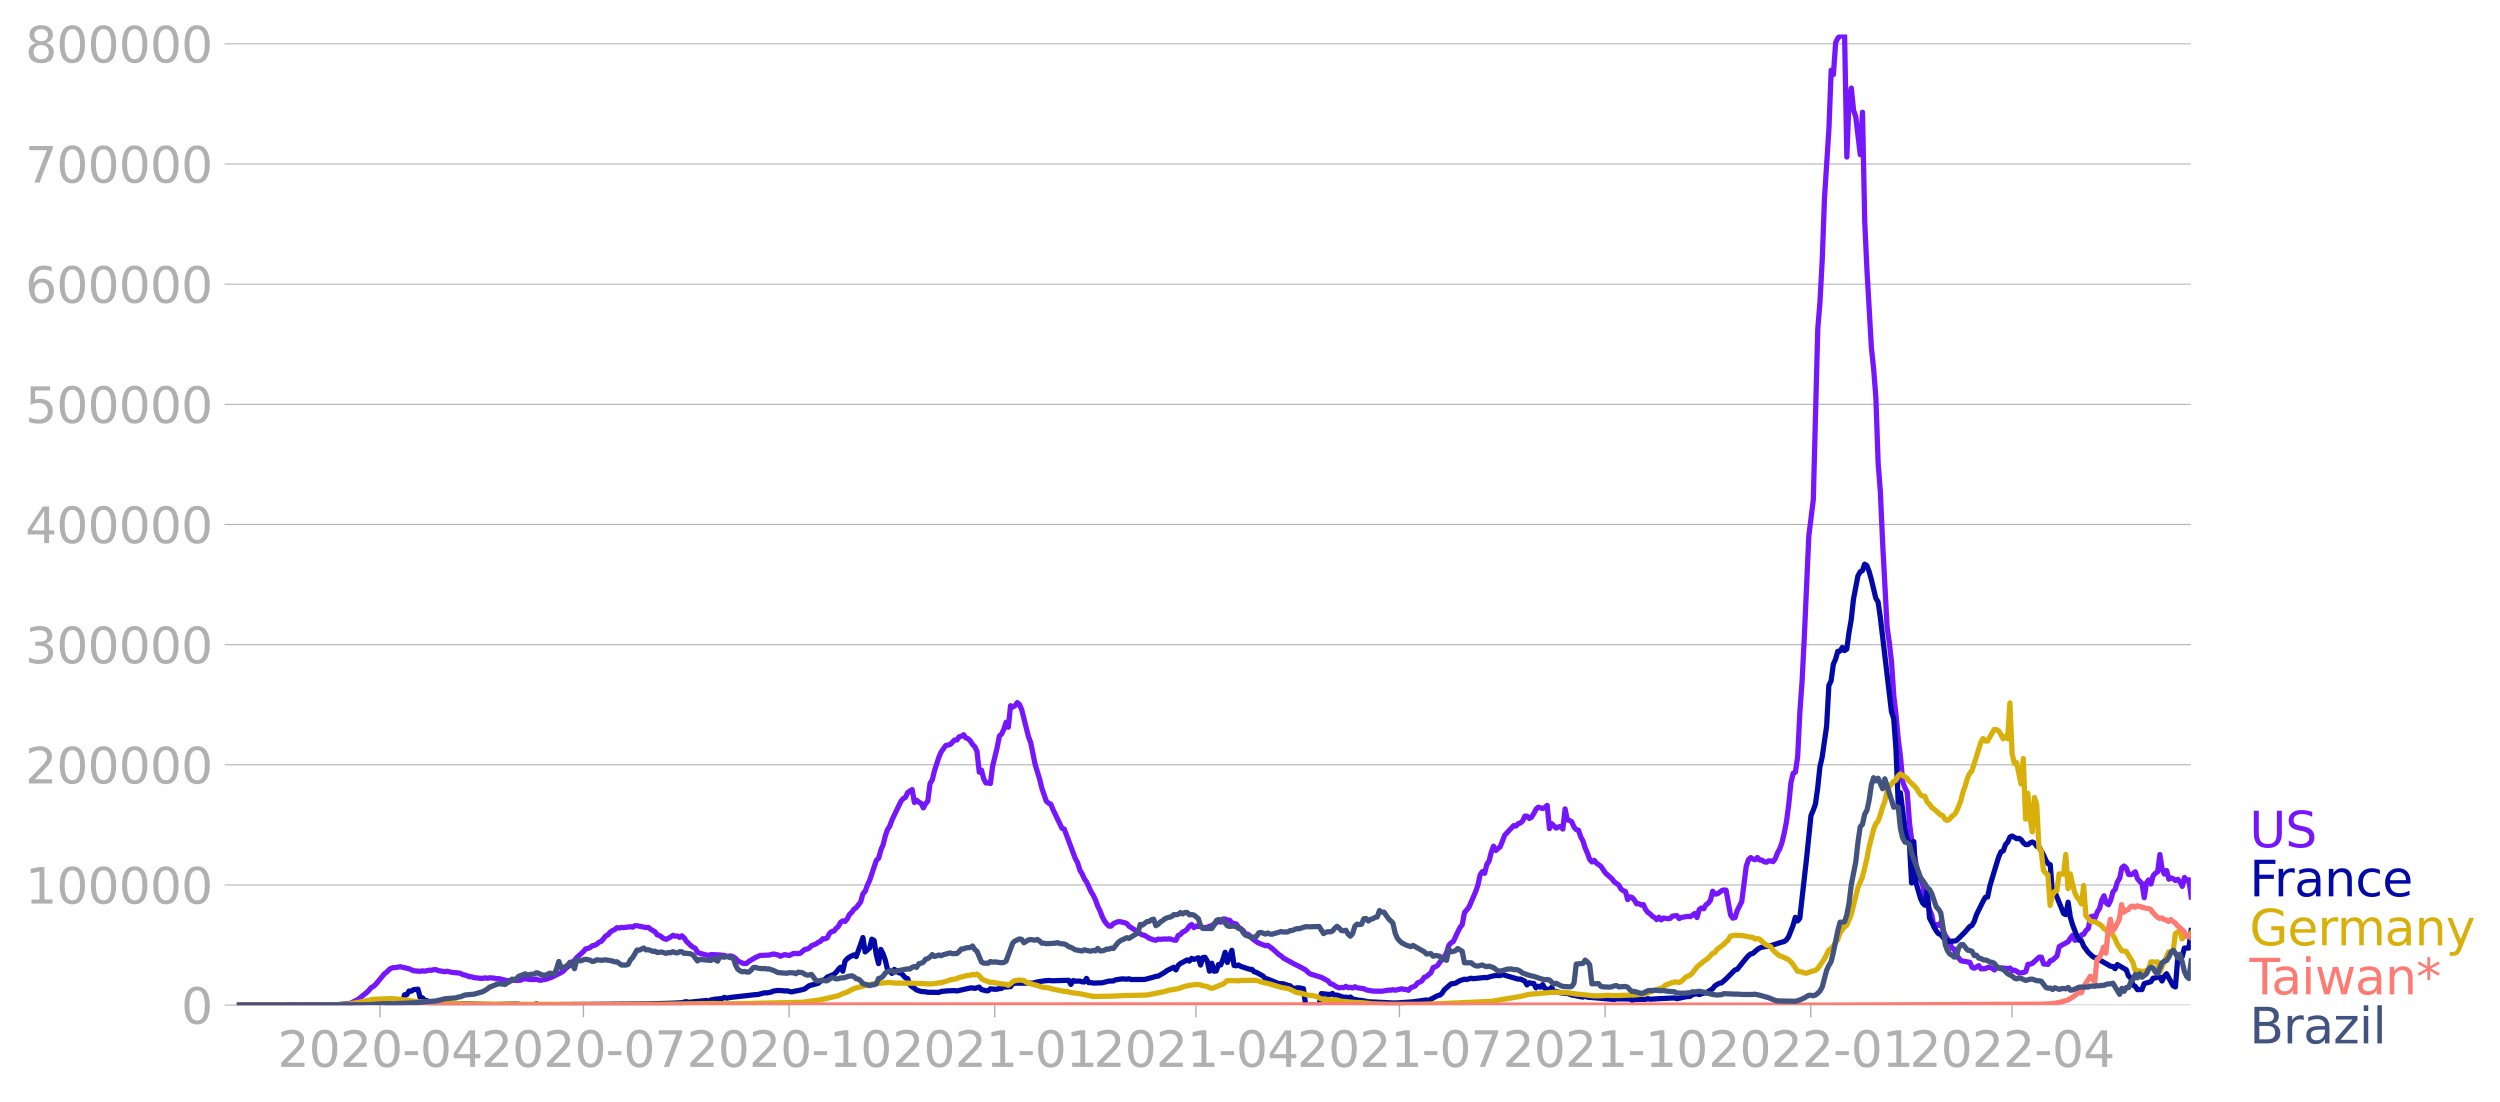 <svg xmlns:xlink="http://www.w3.org/1999/xlink" width="951.91" height="419.718" viewBox="0 0 713.933 314.788" xmlns="http://www.w3.org/2000/svg"><defs><style>*{stroke-linejoin:round;stroke-linecap:butt}</style></defs><g id="figure_1"><path d="M0 314.788h713.933V0H0v314.788z" style="fill:none" id="patch_1"/><g id="axes_1"><path d="M67.645 287.04h558V9.84h-558v277.2z" style="fill:none" id="patch_2"/><g id="matplotlib.axis_1"><g id="xtick_1"><g id="line2d_1"><defs><path id="m034dd6a1ce" d="M0 0v3.5" style="stroke:#b0b0b0;stroke-width:.4"/></defs><use xlink:href="#m034dd6a1ce" x="108.505" y="287.039" style="fill:#b0b0b0;stroke:#b0b0b0;stroke-width:.4"/></g><g style="fill:#b0b0b0" transform="matrix(.14 0 0 -.14 79.257 304.677)" id="text_1"><defs><path id="DejaVuSans-32" d="M1228 531h2203V0H469v531q359 372 979 998 621 627 780 809 303 340 423 576 121 236 121 464 0 372-261 606-261 235-680 235-297 0-627-103-329-103-704-313v638q381 153 712 231 332 78 607 78 725 0 1156-363 431-362 431-968 0-288-108-546-107-257-392-607-78-91-497-524-418-433-1181-1211z" transform="scale(.016)"/><path id="DejaVuSans-30" d="M2034 4250q-487 0-733-480-245-479-245-1442 0-959 245-1439 246-480 733-480 491 0 736 480 246 480 246 1439 0 963-246 1442-245 480-736 480zm0 500q785 0 1199-621 414-620 414-1801 0-1178-414-1799Q2819-91 2034-91q-784 0-1198 620-414 621-414 1799 0 1181 414 1801 414 621 1198 621z" transform="scale(.016)"/><path id="DejaVuSans-2d" d="M313 2009h1684v-512H313v512z" transform="scale(.016)"/><path id="DejaVuSans-34" d="M2419 4116 825 1625h1594v2491zm-166 550h794V1625h666v-525h-666V0h-628v1100H313v609l1940 2957z" transform="scale(.016)"/></defs><use xlink:href="#DejaVuSans-32"/><use xlink:href="#DejaVuSans-30" x="63.623"/><use xlink:href="#DejaVuSans-32" x="127.246"/><use xlink:href="#DejaVuSans-30" x="190.869"/><use xlink:href="#DejaVuSans-2d" x="254.492"/><use xlink:href="#DejaVuSans-30" x="290.576"/><use xlink:href="#DejaVuSans-34" x="354.199"/></g></g><g id="xtick_2"><use xlink:href="#m034dd6a1ce" x="166.604" y="287.039" style="fill:#b0b0b0;stroke:#b0b0b0;stroke-width:.4" id="line2d_2"/><g style="fill:#b0b0b0" transform="matrix(.14 0 0 -.14 137.356 304.677)" id="text_2"><defs><path id="DejaVuSans-37" d="M525 4666h3000v-269L1831 0h-659l1594 4134H525v532z" transform="scale(.016)"/></defs><use xlink:href="#DejaVuSans-32"/><use xlink:href="#DejaVuSans-30" x="63.623"/><use xlink:href="#DejaVuSans-32" x="127.246"/><use xlink:href="#DejaVuSans-30" x="190.869"/><use xlink:href="#DejaVuSans-2d" x="254.492"/><use xlink:href="#DejaVuSans-30" x="290.576"/><use xlink:href="#DejaVuSans-37" x="354.199"/></g></g><g id="xtick_3"><use xlink:href="#m034dd6a1ce" x="225.341" y="287.039" style="fill:#b0b0b0;stroke:#b0b0b0;stroke-width:.4" id="line2d_3"/><g style="fill:#b0b0b0" transform="matrix(.14 0 0 -.14 196.093 304.677)" id="text_3"><defs><path id="DejaVuSans-31" d="M794 531h1031v3560L703 3866v575l1116 225h631V531h1031V0H794v531z" transform="scale(.016)"/></defs><use xlink:href="#DejaVuSans-32"/><use xlink:href="#DejaVuSans-30" x="63.623"/><use xlink:href="#DejaVuSans-32" x="127.246"/><use xlink:href="#DejaVuSans-30" x="190.869"/><use xlink:href="#DejaVuSans-2d" x="254.492"/><use xlink:href="#DejaVuSans-31" x="290.576"/><use xlink:href="#DejaVuSans-30" x="354.199"/></g></g><g id="xtick_4"><use xlink:href="#m034dd6a1ce" x="284.077" y="287.039" style="fill:#b0b0b0;stroke:#b0b0b0;stroke-width:.4" id="line2d_4"/><g style="fill:#b0b0b0" transform="matrix(.14 0 0 -.14 254.83 304.677)" id="text_4"><use xlink:href="#DejaVuSans-32"/><use xlink:href="#DejaVuSans-30" x="63.623"/><use xlink:href="#DejaVuSans-32" x="127.246"/><use xlink:href="#DejaVuSans-31" x="190.869"/><use xlink:href="#DejaVuSans-2d" x="254.492"/><use xlink:href="#DejaVuSans-30" x="290.576"/><use xlink:href="#DejaVuSans-31" x="354.199"/></g></g><g id="xtick_5"><use xlink:href="#m034dd6a1ce" x="341.537" y="287.039" style="fill:#b0b0b0;stroke:#b0b0b0;stroke-width:.4" id="line2d_5"/><g style="fill:#b0b0b0" transform="matrix(.14 0 0 -.14 312.29 304.677)" id="text_5"><use xlink:href="#DejaVuSans-32"/><use xlink:href="#DejaVuSans-30" x="63.623"/><use xlink:href="#DejaVuSans-32" x="127.246"/><use xlink:href="#DejaVuSans-31" x="190.869"/><use xlink:href="#DejaVuSans-2d" x="254.492"/><use xlink:href="#DejaVuSans-30" x="290.576"/><use xlink:href="#DejaVuSans-34" x="354.199"/></g></g><g id="xtick_6"><use xlink:href="#m034dd6a1ce" x="399.636" y="287.039" style="fill:#b0b0b0;stroke:#b0b0b0;stroke-width:.4" id="line2d_6"/><g style="fill:#b0b0b0" transform="matrix(.14 0 0 -.14 370.388 304.677)" id="text_6"><use xlink:href="#DejaVuSans-32"/><use xlink:href="#DejaVuSans-30" x="63.623"/><use xlink:href="#DejaVuSans-32" x="127.246"/><use xlink:href="#DejaVuSans-31" x="190.869"/><use xlink:href="#DejaVuSans-2d" x="254.492"/><use xlink:href="#DejaVuSans-30" x="290.576"/><use xlink:href="#DejaVuSans-37" x="354.199"/></g></g><g id="xtick_7"><use xlink:href="#m034dd6a1ce" x="458.373" y="287.039" style="fill:#b0b0b0;stroke:#b0b0b0;stroke-width:.4" id="line2d_7"/><g style="fill:#b0b0b0" transform="matrix(.14 0 0 -.14 429.125 304.677)" id="text_7"><use xlink:href="#DejaVuSans-32"/><use xlink:href="#DejaVuSans-30" x="63.623"/><use xlink:href="#DejaVuSans-32" x="127.246"/><use xlink:href="#DejaVuSans-31" x="190.869"/><use xlink:href="#DejaVuSans-2d" x="254.492"/><use xlink:href="#DejaVuSans-31" x="290.576"/><use xlink:href="#DejaVuSans-30" x="354.199"/></g></g><g id="xtick_8"><use xlink:href="#m034dd6a1ce" x="517.11" y="287.039" style="fill:#b0b0b0;stroke:#b0b0b0;stroke-width:.4" id="line2d_8"/><g style="fill:#b0b0b0" transform="matrix(.14 0 0 -.14 487.862 304.677)" id="text_8"><use xlink:href="#DejaVuSans-32"/><use xlink:href="#DejaVuSans-30" x="63.623"/><use xlink:href="#DejaVuSans-32" x="127.246"/><use xlink:href="#DejaVuSans-32" x="190.869"/><use xlink:href="#DejaVuSans-2d" x="254.492"/><use xlink:href="#DejaVuSans-30" x="290.576"/><use xlink:href="#DejaVuSans-31" x="354.199"/></g></g><g id="xtick_9"><use xlink:href="#m034dd6a1ce" x="574.569" y="287.039" style="fill:#b0b0b0;stroke:#b0b0b0;stroke-width:.4" id="line2d_9"/><g style="fill:#b0b0b0" transform="matrix(.14 0 0 -.14 545.322 304.677)" id="text_9"><use xlink:href="#DejaVuSans-32"/><use xlink:href="#DejaVuSans-30" x="63.623"/><use xlink:href="#DejaVuSans-32" x="127.246"/><use xlink:href="#DejaVuSans-32" x="190.869"/><use xlink:href="#DejaVuSans-2d" x="254.492"/><use xlink:href="#DejaVuSans-30" x="290.576"/><use xlink:href="#DejaVuSans-34" x="354.199"/></g></g></g><g id="matplotlib.axis_2"><g id="ytick_1"><path d="M67.645 287.04h558" clip-path="url(#pb07c1b6599)" style="fill:none;stroke:#b0b0b0;stroke-width:.3;stroke-linecap:square" id="line2d_10"/><g id="line2d_11"><defs><path id="m2ae4979db4" d="M0 0h-3.5" style="stroke:#b0b0b0;stroke-width:.3"/></defs><use xlink:href="#m2ae4979db4" x="67.645" y="287.039" style="fill:#b0b0b0;stroke:#b0b0b0;stroke-width:.3"/></g><use xlink:href="#DejaVuSans-30" style="fill:#b0b0b0" transform="matrix(.14 0 0 -.14 51.737 292.358)" id="text_10"/></g><g id="ytick_2"><path d="M67.645 252.724h558" clip-path="url(#pb07c1b6599)" style="fill:none;stroke:#b0b0b0;stroke-width:.3;stroke-linecap:square" id="line2d_12"/><use xlink:href="#m2ae4979db4" x="67.645" y="252.724" style="fill:#b0b0b0;stroke:#b0b0b0;stroke-width:.3" id="line2d_13"/><g style="fill:#b0b0b0" transform="matrix(.14 0 0 -.14 7.2 258.043)" id="text_11"><use xlink:href="#DejaVuSans-31"/><use xlink:href="#DejaVuSans-30" x="63.623"/><use xlink:href="#DejaVuSans-30" x="127.246"/><use xlink:href="#DejaVuSans-30" x="190.869"/><use xlink:href="#DejaVuSans-30" x="254.492"/><use xlink:href="#DejaVuSans-30" x="318.115"/></g></g><g id="ytick_3"><path d="M67.645 218.41h558" clip-path="url(#pb07c1b6599)" style="fill:none;stroke:#b0b0b0;stroke-width:.3;stroke-linecap:square" id="line2d_14"/><use xlink:href="#m2ae4979db4" x="67.645" y="218.409" style="fill:#b0b0b0;stroke:#b0b0b0;stroke-width:.3" id="line2d_15"/><g style="fill:#b0b0b0" transform="matrix(.14 0 0 -.14 7.2 223.728)" id="text_12"><use xlink:href="#DejaVuSans-32"/><use xlink:href="#DejaVuSans-30" x="63.623"/><use xlink:href="#DejaVuSans-30" x="127.246"/><use xlink:href="#DejaVuSans-30" x="190.869"/><use xlink:href="#DejaVuSans-30" x="254.492"/><use xlink:href="#DejaVuSans-30" x="318.115"/></g></g><g id="ytick_4"><path d="M67.645 184.094h558" clip-path="url(#pb07c1b6599)" style="fill:none;stroke:#b0b0b0;stroke-width:.3;stroke-linecap:square" id="line2d_16"/><use xlink:href="#m2ae4979db4" x="67.645" y="184.094" style="fill:#b0b0b0;stroke:#b0b0b0;stroke-width:.3" id="line2d_17"/><g style="fill:#b0b0b0" transform="matrix(.14 0 0 -.14 7.2 189.413)" id="text_13"><defs><path id="DejaVuSans-33" d="M2597 2516q453-97 707-404 255-306 255-756 0-690-475-1069Q2609-91 1734-91q-293 0-604 58T488 141v609q262-153 574-231 313-78 654-78 593 0 904 234t311 681q0 413-289 645-289 233-804 233h-544v519h569q465 0 712 186t247 536q0 359-255 551-254 193-729 193-260 0-557-57-297-56-653-174v562q360 100 674 150t592 50q719 0 1137-327 419-326 419-882 0-388-222-655t-631-370z" transform="scale(.016)"/></defs><use xlink:href="#DejaVuSans-33"/><use xlink:href="#DejaVuSans-30" x="63.623"/><use xlink:href="#DejaVuSans-30" x="127.246"/><use xlink:href="#DejaVuSans-30" x="190.869"/><use xlink:href="#DejaVuSans-30" x="254.492"/><use xlink:href="#DejaVuSans-30" x="318.115"/></g></g><g id="ytick_5"><path d="M67.645 149.779h558" clip-path="url(#pb07c1b6599)" style="fill:none;stroke:#b0b0b0;stroke-width:.3;stroke-linecap:square" id="line2d_18"/><use xlink:href="#m2ae4979db4" x="67.645" y="149.779" style="fill:#b0b0b0;stroke:#b0b0b0;stroke-width:.3" id="line2d_19"/><g style="fill:#b0b0b0" transform="matrix(.14 0 0 -.14 7.2 155.098)" id="text_14"><use xlink:href="#DejaVuSans-34"/><use xlink:href="#DejaVuSans-30" x="63.623"/><use xlink:href="#DejaVuSans-30" x="127.246"/><use xlink:href="#DejaVuSans-30" x="190.869"/><use xlink:href="#DejaVuSans-30" x="254.492"/><use xlink:href="#DejaVuSans-30" x="318.115"/></g></g><g id="ytick_6"><path d="M67.645 115.464h558" clip-path="url(#pb07c1b6599)" style="fill:none;stroke:#b0b0b0;stroke-width:.3;stroke-linecap:square" id="line2d_20"/><use xlink:href="#m2ae4979db4" x="67.645" y="115.464" style="fill:#b0b0b0;stroke:#b0b0b0;stroke-width:.3" id="line2d_21"/><g style="fill:#b0b0b0" transform="matrix(.14 0 0 -.14 7.2 120.783)" id="text_15"><defs><path id="DejaVuSans-35" d="M691 4666h2478v-532H1269V2991q137 47 274 70 138 23 276 23 781 0 1237-428 457-428 457-1159 0-753-469-1171Q2575-91 1722-91q-294 0-599 50Q819 9 494 109v635q281-153 581-228t634-75q541 0 856 284 316 284 316 772 0 487-316 771-315 285-856 285-253 0-505-56-251-56-513-175v2344z" transform="scale(.016)"/></defs><use xlink:href="#DejaVuSans-35"/><use xlink:href="#DejaVuSans-30" x="63.623"/><use xlink:href="#DejaVuSans-30" x="127.246"/><use xlink:href="#DejaVuSans-30" x="190.869"/><use xlink:href="#DejaVuSans-30" x="254.492"/><use xlink:href="#DejaVuSans-30" x="318.115"/></g></g><g id="ytick_7"><path d="M67.645 81.149h558" clip-path="url(#pb07c1b6599)" style="fill:none;stroke:#b0b0b0;stroke-width:.3;stroke-linecap:square" id="line2d_22"/><use xlink:href="#m2ae4979db4" x="67.645" y="81.149" style="fill:#b0b0b0;stroke:#b0b0b0;stroke-width:.3" id="line2d_23"/><g style="fill:#b0b0b0" transform="matrix(.14 0 0 -.14 7.2 86.468)" id="text_16"><defs><path id="DejaVuSans-36" d="M2113 2584q-425 0-674-291-248-290-248-796 0-503 248-796 249-292 674-292t673 292q248 293 248 796 0 506-248 796-248 291-673 291zm1253 1979v-575q-238 112-480 171-242 60-480 60-625 0-955-422-329-422-376-1275 184 272 462 417 279 145 613 145 703 0 1111-427 408-426 408-1160 0-719-425-1154Q2819-91 2113-91q-810 0-1238 620-428 621-428 1799 0 1106 525 1764t1409 658q238 0 480-47t505-140z" transform="scale(.016)"/></defs><use xlink:href="#DejaVuSans-36"/><use xlink:href="#DejaVuSans-30" x="63.623"/><use xlink:href="#DejaVuSans-30" x="127.246"/><use xlink:href="#DejaVuSans-30" x="190.869"/><use xlink:href="#DejaVuSans-30" x="254.492"/><use xlink:href="#DejaVuSans-30" x="318.115"/></g></g><g id="ytick_8"><path d="M67.645 46.834h558" clip-path="url(#pb07c1b6599)" style="fill:none;stroke:#b0b0b0;stroke-width:.3;stroke-linecap:square" id="line2d_24"/><use xlink:href="#m2ae4979db4" x="67.645" y="46.834" style="fill:#b0b0b0;stroke:#b0b0b0;stroke-width:.3" id="line2d_25"/><g style="fill:#b0b0b0" transform="matrix(.14 0 0 -.14 7.2 52.153)" id="text_17"><use xlink:href="#DejaVuSans-37"/><use xlink:href="#DejaVuSans-30" x="63.623"/><use xlink:href="#DejaVuSans-30" x="127.246"/><use xlink:href="#DejaVuSans-30" x="190.869"/><use xlink:href="#DejaVuSans-30" x="254.492"/><use xlink:href="#DejaVuSans-30" x="318.115"/></g></g><g id="ytick_9"><path d="M67.645 12.519h558" clip-path="url(#pb07c1b6599)" style="fill:none;stroke:#b0b0b0;stroke-width:.3;stroke-linecap:square" id="line2d_26"/><use xlink:href="#m2ae4979db4" x="67.645" y="12.519" style="fill:#b0b0b0;stroke:#b0b0b0;stroke-width:.3" id="line2d_27"/><g style="fill:#b0b0b0" transform="matrix(.14 0 0 -.14 7.2 17.838)" id="text_18"><defs><path id="DejaVuSans-38" d="M2034 2216q-450 0-708-241-257-241-257-662 0-422 257-663 258-241 708-241t709 242q260 243 260 662 0 421-258 662-257 241-711 241zm-631 268q-406 100-633 378-226 279-226 679 0 559 398 884 399 325 1092 325 697 0 1094-325t397-884q0-400-227-679-226-278-629-378 456-106 710-416 255-309 255-755 0-679-414-1042Q2806-91 2034-91q-771 0-1186 362-414 363-414 1042 0 446 256 755 257 310 713 416zm-231 997q0-362 226-565 227-203 636-203 407 0 636 203 230 203 230 565 0 363-230 566-229 203-636 203-409 0-636-203-226-203-226-566z" transform="scale(.016)"/></defs><use xlink:href="#DejaVuSans-38"/><use xlink:href="#DejaVuSans-30" x="63.623"/><use xlink:href="#DejaVuSans-30" x="127.246"/><use xlink:href="#DejaVuSans-30" x="190.869"/><use xlink:href="#DejaVuSans-30" x="254.492"/><use xlink:href="#DejaVuSans-30" x="318.115"/></g></g></g><path d="m67.645 287.039 28.73-.097 2.554-.184 1.277-.31 1.915-.964 2.554-2.023.638-.6.639-.792.638-.354.639-.539 2.553-3.092.639-.475.638-.642.639-.472.638-.18.639.006 1.276-.256 2.554.598 1.277.546 1.915.18.639-.145.638.11 1.277-.309.639.056.638-.175.639-.027.638.266 1.277.222.638.111.639-.143 1.277.313 1.915.185.638.096.639.378.638.113 1.277.476.639.031.638.22 1.915.224.639.001.638-.158.639.14.638-.137 1.277.086.638.19.639-.071 2.554.634 1.915-.142.638.062 1.277-.086.639-.327.638-.067 1.277.192 1.277.034.638-.125.639.277.638.043.639-.19.638-.053 1.916-.67 2.553-1.276.639-.432.638-.695 1.277-.994.639-.882.638-.438.638-.837 1.916-1.739.638-.767.639-.12.638-.255.639-.53.638-.09.638-.364.639-.548.638-.231 1.277-1.561.639-.314.638-.794.639-.414.638-.28.638-.547.639.117.638-.19.639.058 1.915-.262.639.144.638-.426.638.006 2.554.53.639-.066.638.518 1.277.753.638.884.639.156 1.277.923.638.196 1.277-.663.639-.486.638.23.638-.044.639.418.638-.468.639.566.638.961 1.277 1.266.639.459.638.32.638 1.104.639.33 2.554.623.638-.264 1.915.072 1.916.165.638.264 1.277-.117.639.246.638.431.638.747 1.277.589.639.182.638-.096.639-.548 1.915-1.132 1.277-.56 2.554-.103 1.277-.313 1.276.259.639.384 1.277-.464 1.277.252 1.277-.59 1.276.05.639-.123 1.277-1.086.638-.08.639-.299.638-.675 1.277-.505.638-.456.639-.277.638-.74.639.026.638-.258.639-1.265.638-.569.639-.111.638-.789.638-.563.639-1.154.638-.431.639.162.638-.759.639-1.263.638-.572.639-.892.638-.44 1.277-1.671.638-2.33.639-.676.638-1.804.639-1.334 1.915-5.721.638-.578.639-2.324.638-1.506.639-2.572.638-1.813.639-.982.638-1.772 2.554-5.296.638-.773.639-.337.638-1.393 1.277-.841.639 3.679.638-.636.638.569.639.305.638 1.304.639-1.154.638-.782.639-5.048.638-1.017.639-2.636 1.276-3.899.639-1.467 1.277-1.793 1.277-.297 1.277-1.306.638.037.638-.922.639-.162.638-.443.639.916.638.216.639.636.638.999.638.655.639 1.338.638 5.92.639-.568.638 2.512.639 1.155.638-.003.639.155.638-5.007 1.277-5.224.638-3.306.639-.598.638-1.319.639-2.032.638 1.414.639-6.136.638.37.638-.365.639-.905.638.541.639 1.492 1.915 7.686.639 1.68 1.276 6.278 1.277 4.166.639 2.609 1.277 3.722.638.55.639.289.638 1.565 1.915 3.974.639 1.337.638.21 3.192 8.506.639 1.148.638 2.084.639 1.062.638 1.426.639.895 1.277 2.776.638 1.035.638 1.341.639 1.773.638 1.296.639 1.676.638 1.246.639.832.638.64.639-.002.638-.718 1.277-.533.638-.013 1.277.294.639.247.638.757 2.554 1.672.638.498.639.311.638.143 1.277.806 1.277.465.638.114.639-.34.638.07 1.277-.103.639.048.638-.1 1.277.367.638.06.639-1.397.638-.256.639-.723.638-.254.639-.536.638-.905.639-.433.638.894.638-.453.639.115.638-.04.639.411 1.277-.115.638-.306.639-.157.638-.526.638-.278.639-.467.638.24.639-.883.638.009.639.298.638.063.639.738 1.276.356.639.902.638.552.639.356.638 1.008.639.026.638.444.639.797 1.276.947.639.387 1.915.745.639-.115 1.277.909 1.915 1.738.638.377.639.6 3.192 1.757 1.277.604 1.915 1.06.639.657.638.467 3.192.98 1.916 1.026.638.764.639.183 1.276.8.639.215.638-.112.639.066.638-.383.639.383.638-.09.639.177.638-.357.638.316 1.277.148.639.113.638.327 1.916.348 2.553.035 1.916-.316.638.016.639-.148.638.162 1.915-.416.639.194.638.017.639.23.638-.727 1.277-.518.638-.874.639-.23.638-.366.639-1.006.638-.209 1.277-1.08.639-1.496.638-.196.638-.42.639-.952.638-.647.639-.814.638-1.205.639-2.093.638-.717.639-.375 1.276-2.736.639-1.266.638-.786.639-3.463 1.277-1.556 1.915-4.442.638-1.82.639-2.964.638-.937.639.475.638-2.52.639-.983.638-2.55.638-1.686.639 1.23 1.277-1.077 1.277-3.302 2.553-2.73.639.127.638-.68.639-.19.638-.558.639-1.4.638.02.639.653.638-.383.638-1.029.639-1.25.638-.565 1.277.385.639-.344.638-.563.639 6.64.638-1.431 1.277 1.29.638-.322.639-.158.638.743.639-5.738.638 3.126.639.18.638.375.638 1.527.639.694.638.17.639 1.911.638 1.16.639 2.054.638 1.452.639 1.77.638.709.638-.463.639.777 1.277.929 1.277 1.898 1.915 1.709.638.859 1.277.886.639 1.148.638.46.639.25.638 2.296.639-.753.638.182.638.714.639 1.076.638-.047.639.393.638-.142.639 1.406.638.826.639.435.638.663.638.36.639.613.638-.668.639.748.638-.536 1.277.188.639-.092.638-.645 1.277-.136.638.832.639-.311 1.915-.334.639.122 1.276-.935.639 1.166.638-2.287.639-.446.638.241.639-1.141.638-.437.639-.871.638-2.559.638.816.639-.07.638-.387.639-.519.638-.2.639.062 1.277 7.058.638.922.638-.162.639-2.043 1.277-2.515 1.277-10.036.638-1.95.639-.59.638.421.638.189.639-.628.638.702.639.02.638.478.639.14.638-.381.639.021.638.2.638-.844.639-1.688.638-1.136.639-1.809.638-2.674.639-3.264.638-4.8.639-6.276.638-2.738.638-.338.639-4.372.638-12.772.639-8.952.638-12.665 1.277-28.729 1.277-10.279 1.277-48.755.638-7.868.639-11.977.638-17.458 1.277-20.001.639-16.616.638 1.217.638-9.12.639-1.29 1.277-1.025.638.256.639 34.745.638-16.771.639-2.916.638 6.311.638 1.91 1.277 10.794.639-12.11.638 31.2.639 13.924 1.277 22.224.638 6.073.638 8.21.639 18.624.638 8.22.639 14.438 1.277 24.047.638 4.52.639 5.612.638 9.599.638 5.443.639 6.918.638 5.069.639 7.14.638 1.694.639 1.234.638 8.64.639 5.059 1.276 7.025.639 3.145.638 1.002.639 1.732.638 4.279.639 1.07 1.277 3.153.638 3.47.638-.784.639.234.638-.785.639 2.09.638 1.555.639.905.638 1.133.638 1.593.639.285.638 1.708 1.277 1.6 2.554.472.638 1.407.639.264 1.277-.737.638.9 1.277-.052.639-.338.638-.01.638.252.639.499.638-.74 3.193.325.638-.13.638.698.639-.116.638.344.639.494 1.277-.156.638-.246.639-2.098.638-.044.638-.234 1.916-1.766h.638l.639 1.94 1.277.117.638-1.031.638-.173 1.277-1.205.639-2.678 2.554-1.386.638-1.033.638-.768.639 1.415 1.277-.366.638-1.2.639-.209.638-1.079.639-.549.638-3.312.638-.188.639.536.638-1.73.639-1.013.638-2.361.639-1.247.638 2.029.639.528.638-1.292.638-2.387.639-.703.638-2.136.639-1.038.638-3.023.639-.484.638.614.639 1.777.638.078.638-.309.639-.504.638 2.013 1.277 1.376.639 3.997.638-4.254.639-.834.638 1.18.638-2.408.639-.66.638-.426.639-4.913.638 4.136.639 1.425.638-1.006.639 2.475.638-.355.638.247.639.49.638-.337.639.736.638 1.27.639-2.53.638.923.639-.279.638 4.91h0" clip-path="url(#pb07c1b6599)" style="fill:none;stroke:#7516fd;stroke-width:1.5;stroke-linecap:square" id="line2d_28"/><path d="m67.645 287.039 28.092-.091 4.469-.334 1.277-.063 1.915-.23 1.915-.276.639-.145 1.277-.063.638-.264.638-.092.639.089.638-.07.639 1.064 1.277.17.638.305h1.915l.639-.523.638-2.446.639-.024.638-1.026.639.032.638-.431 1.277-.132.638 2.434.639.034.638.725.639.069.638.7.639-.045 1.277.127 1.276-.084.639.16.638-.144 1.277.156.639.013 1.277.252.638-.274 10.215.28 5.108-.15 1.915.008.638.167 1.277-.05 1.277.055 1.277-.052.638-.19.639.197 7.023-.016 24.26-.17 7.024-.216 2.553-.143 1.277-.302.639.202 1.915-.197 1.915-.197 1.277-.138.639.171.638-.315 1.277-.228 1.915-.161.639-.334.638.201 1.277-.214 7.023-.79.638-.024 1.916-.496.638.039 1.277-.256.639-.278 1.276-.173 1.277.056.639.102.638-.056 1.277.321 3.192-.657.639-.214 1.277-.92 2.553-.656.639-.606 1.277-.493.638-.679 1.916-.797.638-.542.638-.844.639-.644.638 1.139.639-2.879.638-.69.639-.497 1.277-.61.638.498 1.277-3.561.638-1.87.639 4.101 1.277-1.11.638-2.528.639.374.638 4.15.638 2.45.639-4.045.638 1.238.639 1.805.638 2.682 1.277 1.114.639-1.127.638.371.638.577.639.043 1.277 1.39.638.244.639 1.75.638.592.639.382.638.514 1.277.42 1.277.109.638.124 3.192.038.639-.274 1.915-.172 1.916-.07.638.113 3.83-.86.64-.006.637.134 1.277-.378.639.703 1.277.336.638.018.639-.566 1.276.129.639-.018.638-.178.639-.048.638-.458.639.065 1.277-.11.638-.82.638-.17 4.47-.017.638.001 1.277-.348 1.915-.297 1.277-.113 1.277.083 1.277-.05 1.915-.045 1.277-.032.639 1.166.638-1.097.638.17 1.277-.017.639.212.638.049.639-1.032.638 1.22.639-.031.638.149 2.554-.084 1.915-.487 1.277-.041.638-.318 1.277-.196.639-.085 1.277.099.638-.131.639.23 3.83-.022 2.554-.666.638-.226.639-.046 1.915-1.112.639-.492 1.915-.938.638.752.639-1.318.638-.519 1.916-1.005.638.329.639-.786.638.31 1.277-.48.638 2.081.639-2.133.638-.082.639 1.11.638 2.85.639-2.273.638 2.28.638-.06.639-1.827.638.11.639-1.523.638-2.087.639 2.891 1.277-3.468.638 4.34.638.09.639-.243.638.421 2.554.826.639.037.638.674.638.166 1.916 1.072.638.715.639.107 2.553 1.053.639.24 1.277.062 1.277.446.638.11.639.593.638.25.638-.24.639-.003 1.277.246.638 4.698h3.83l.64-3.292 2.553.273.639-.328.638.554.638-.08 1.916.622.638-.04.639.188.638-.207.639.543 1.915.391.638.023 1.916.379 7.023.346 1.276-.012 4.47-.313 3.83-.534.639.129 2.553-1.348.639-.144.638-.552.639-.986 1.915-1.679 1.277-.193 1.277-.748 1.277-.403.638.092 1.277-.375.638.139 3.193-.344.638.068 1.277-.4 1.277-.232 1.277.03.638-.302 4.47 1.313.638-.04 1.277.59.638 1.103.639-.633.638.18.638.01.639 1.27.638-.462.639.27.638-.723.639 1.093 1.277.385.638-.711.638 1.333.639-.195 1.277.431 1.277.156.638.004 1.277.455 3.192.614.639-.33.638.346 7.661.653.639-.171 3.83.036.639.398.638-.218 1.277-.076 1.916.015.638-.22.639.166 2.553-.15 4.47-.22.638.229 2.554-.558 1.277-.125.638-.513 1.277-.24.638.255 1.277-.44.639-.051 1.915-1.152.638-.852 1.277-.749.639-.1 1.277-1.122 2.553-2.575.639-.157 2.554-3.181.638-.705.639-.518.638-.151 1.277-1.114.638-.414.639-.26 1.277-.203.638-.022 3.83-1.224.64-.149.638-.464.638-.912 1.277-3.27.638-2.258.639 1.018.638-.752 1.277-11.316.639-5.633 1.277-12.382.638-1.507.638-1.814.639-4.518.638-6.083.639-2.763 1.277-8.853.638-11.65.639-1.297.638-4.747.638-1.45.639-2.23.638-.073.639-1.026.638.88.639-.427.638-4.728.639-3.661.638-5.83 1.277-6.688.638-1.153.639-.334.638-1.867.639.434.638 1.652.639 2.312 1.276 5.348.639 1.031.638 4.344 3.193 27.043.638 1.941.638 8.63.639 15.393.638-2.84 1.277 9.987.639 3.376.638.796.639 11.605.638-11.808.638 11.8 1.277 4.437.639 1.35.638.595.639-4.684.638 8.303 1.915 3.671.639.805.638.232 1.277 1.583.639.353 1.276.016 1.277-.161 2.554-2.552 1.277-1.498.638-.309.639-1.161.638-1.894 1.916-3.903.638-1.09.639-.094.638-3.127 1.915-6.337.639-2.03.638-1.416.639-.259.638-1.788.639-.734.638-1.43.638-.266 1.277.75.639-.113.638.388.639.888.638.523.639.002.638-.474.638-.264.639.323.638.93.639.22 1.277 2.21.638 1.48.639 1.03.638.28.638 8.102.639-.455 2.554 6.331.638.282.639-3.53.638 4.313.638 2.156 1.277 3.267.639 1.09.638.259.639 1.49 1.277 1.734 1.276 1.19.639.363.638.068.639.522 3.192 1.819.638.069.639.624.638-1.171 2.554 1.5.639 1.744.638.561.638 2.076.639.324.638.958 1.277-.027.639-1.683 1.915-.557.638-.995.639-.078.638-.201.639-.077.638 1.153.639-1.357.638-.725 1.915 3.473.639.304.638-8.086.639.092.638-.634.639-2.477 1.277-.004.638-4.997h0" clip-path="url(#pb07c1b6599)" style="fill:none;stroke:#0309a6;stroke-width:1.5;stroke-linecap:square" id="line2d_29"/><path d="m67.645 287.039 28.092-.099 3.83-.226 3.83-.67 3.193-.669 5.108-.203 2.553.209 5.108.688 4.47.235 8.937.4 27.453.16 3.831-.026 5.108.062 14.684-.052 19.792-.273 3.83.06 5.108-.048 16.6-.375 5.107-.696 5.107-1.16 1.277-.611 1.277-.437 1.916-.995 1.915-.527 1.277-.304 2.554-.599 3.83-.269.639-.046 1.277.17 1.276.009 4.47.033 4.469.22 1.277-.111 1.276-.212.639-.022 1.915-.57.639-.25 1.915-.335.638-.34 2.554-.616.639-.014.638-.25.638.147.639-.259.638.405.639.825.638.442 1.916.715.638-.017 2.554.438 1.277.109.638.302.639-.438.638-.588.638-.325 1.277-.174 1.277.14.639.465.638.295 2.554.66 1.277.455 1.277.19.638.02 1.277.38 3.192.635.639.015 1.277.335 2.553.324 3.831.785 5.108-.068 1.915-.105 2.554-.101 5.746-.119 5.107-1.017 1.277-.393 1.277-.198 1.277-.215 1.915-.67 1.277-.276 1.915-.242.639-.016.638.115.639.244 1.277.198.638.362.639.19.638-.175 1.915-.802.639-.193 1.277-1.03 2.553.019.639.059.638-.157 4.47-.008 1.915.61 1.915.426 3.192.966 1.916.332.638.222 1.915.936 1.277.168 1.916.567 1.277.127 1.276.247 1.277.706 3.193.33.638-.112.638.082 1.277.36 3.831.328 2.554.12 2.554.286 5.107.143 8.3-.016 5.746-.18 14.684-.65 8.3-1.4 2.554-.61 5.746-.504 1.915-.134 2.554.16 1.277.073 1.915.332 1.277.087 3.83.414 1.916-.006 1.915-.154 1.277.075 1.915.006 5.108-.22 1.915-.2.639-.09 3.83-1.402.639-.182.638-.304.639-.586 1.915-.718.638-.151.639-.017.638.138.639-.29 1.277-1.22 1.277-.614.638-.54 1.277-1.742 1.915-1.596 1.277-.897 1.277-1.389.638-.212.639-.924 1.915-1.448.639-.69.638-.518.639-1.15 1.276-.239 1.277.042.639-.015 2.554.48.638.074.638.476.639-.119.638.128 1.277 1.17.639.461 1.277.556.638.897.638.683 1.277 1.04.639.161 1.915.916.639.576.638.762 1.277 1.953 1.277.222.638.276.639.105 1.277-.49 1.276-.344.639-.464 1.915-2.723 1.277-2.624.639-.33.638-.742.638-1.055.639-.837.638-1.76.639-1.084.638-.782.639-.436 1.277-2.971 1.915-7.72 1.277-3.05 1.277-5.108.638-3.412 1.277-5.084.638-1.643.639-.732.638-1.748.639-2.181.638-1.617.639-2.877.638-1.405 1.277-1.527.638-.34.639-1.263.638-.576 1.916 1.211.638.922.639.508 1.276 1.3 1.277 2 .639.35.638.127.639 1.633.638.535.639.946.638.456 1.277 1.147.638.565.639.186.638 1.11.639.277.638-.336.638-.803.639-.44.638-.788 1.277-3.144.639-2.553.638-1.728.639-2.2.638-1.457.638-.683 2.554-8.139.639-1.135.638.726.639.004 1.915-3.323.638.066.639.402.638 1.008.639 1.217.638-.749.639.748.638-10.25.638 14.537.639 2.724.638-.194 1.277 6.101.639-7.267.638 17.267.639-7.39.638 6.912.638 4.137.639-9.826.638 2.047.639 12.321.638.902.639 5.545.638.769.639.505.638 8.724.638-2.938.639-1.027.638-.238.639-4.78 1.277.049.638-5.604.639 9.735.638-4.189.638 2.947.639 2.342.638 1.346.639.787.638 1.141.639-5.227.638 8.608 1.277 1.548.638.159.639.033.638.292 1.277.825.639.788.638.51 1.277.165 1.277 2.268.638 1.483 1.277 1.94 1.277.166 1.915 3.125.639 2.306 1.277.172 1.277.15.638-.286.639-.431.638-2.002.638-.055.639.133.638-.128.639 2.948 2.554-5.798 1.276-.098.639-5.102.638-.377.639-.564.638 2.439.639-.732 1.277-.076.638-.846h0" clip-path="url(#pb07c1b6599)" style="fill:none;stroke:#d8b009;stroke-width:1.5;stroke-linecap:square" id="line2d_30"/><path d="m67.645 287.039 305.176-.077 8.3-.085 40.86.156 100.875-.009 60.652-.26 3.192-.244 1.915-.368 1.916-.599 1.276-.73 1.277-.95.639-.583.638.255.639-1.698 1.915-3.034 1.277 1.578.638-6.32.639-.482.638-1.405.639-1.737.638 1.773.639-6.322.638-3.368.638 3.295.639-.735 1.277-2.546.638-4.203.639 2.174.638-.527.639-.224.638-.812.638-.21.639.37.638-.445 2.554.726.639.054.638.244.638.896 1.277 1.324.639.346.638-.115.639.4.638.2.639.403.638-.563.638.564.639.388.638.826 1.916 1.663.638 1.272.639-.002.638.464h0" clip-path="url(#pb07c1b6599)" style="fill:none;stroke:#fe7b74;stroke-width:1.5;stroke-linecap:square" id="line2d_31"/><path d="m67.645 287.04 36.391-.108 5.746-.17 5.746-.265 3.193-.146 1.276-.119 4.47-.391 1.276-.28 1.277-.343 3.193-.249.638-.23.638-.082 1.277-.508 1.916-.186.638-.038 2.554-.728 1.277-.75.638-.53 2.554-1.003 1.915.206.639-.5.638-.249.639-.751.638.06.638-.114.639-.753 1.277-.465.638-.256.639.418.638-.233 1.277-.109.638-.377.639.16.638.383 1.277.184 1.277-.616 1.277.296.638-1.558.639-2.073.638 1.794 1.277-.3.639-.496.638-.781.639.547.638 1.305.638-2.583.639.326.638-.008.639-.284.638-.144 1.277.255.639.377.638-.142.638-.344 1.277.147 1.277-.13 1.916.337.638.25.638-.035 1.277.926 1.277.02.639-.197.638-1.275.639-.669 1.276-2.16.639.036 1.277-.605.638.525.639-.036.638.179.639.293.638-.068.638.388 1.277-.147 1.277.388.639-.237.638.065.639-.314.638.283.638.06.639-.33h.638l.639.466.638-.014 1.277.165.639.312 1.276 1.706.639-.442 3.192.3.639-.576 1.276.782.639-1.309 1.277.18.638-.223 1.277.392.639-.007.638 1.995.638 1.253.639.459.638.296.639-.097.638.15.639.031.638-.544.639-.772.638-.01.638.213 1.277.149.639-.07.638.146.639-.02 1.277.44 1.276.6 2.554.214.639-.185 1.277.06.638.248.638-.45 1.277.16.639.44.638.249.639-.036.638-.17 1.277 1.744.638.152.639-.177.638-.042.639.145.638.007 1.277-.9.639.098.638.278.638-.07.639-.205 1.277-.11.638-.305 1.277-.217.639.277.638.58.638.1.639.508.638.755 1.277.387.639.204.638-.225.639-.015.638-.253.638-1.561.639-.144.638-.494.639-.907.638-.419 1.277-.28.639.535.638-.417 2.554-.488.638-.118.639.047.638-.484.639-.247.638.258.638-1.042.639-.151.638-.272.639-.855.638-.189.639-.454.638-.694.639.55 1.276-.43.639.206.638-.3 1.916-.506.638.215 1.277-.029.638-.565.639-.743.638-.015.639-.29 1.277-.133.638-.423.638 1.002.639.514 1.277 3.058.638.337 1.277.024.639-.486.638.184.638-.086 1.916.245.638-.084.639-.339 1.915-5.205.638-.58 1.277-.591.639.131.638.963 1.277-.812.639-.117 1.276.2.639-.228.638.46.639.613.638.007.639.142 1.277-.052 1.276-.103.639-.142.638.254 1.277.13.639.262.638.507.639.18 1.276.716 1.916.329.638-.329 1.277.307.639.071.638-.224.638.137.639-.69.638.68.639.007.638-.158.639-.368.638.06.639-.296.638.084 1.277-1.616.638-.55 1.916-.906.638.19 1.915-1.194.639-.416.638-2.369.639.187 1.277-.989.638-.051.639-.489.638-.168.638 1.874.639-.379.638-.703.639-.353.638-.532.639-.284 1.277-.333.638-.572.638.022.639-.11.638-.507.639.387.638-.419.639.024.638.655.639-.06.638.106 1.277 1.052.638 2.076.639.718 2.554.024.638-.918.638-1.333.639-.336 1.277.269 1.277 1.542.638.183.639-.099.638.017.638.153.639.491.638.03.639 1.132.638.74 1.916.691 1.276-.318.639-1.005.638-.134 1.277.483.639-.323.638.309.639.044 2.553-.755.639.132 1.277-.022.638-.38.639-.052 1.276-.512.639.035 1.915-.592 1.277.036 2.554-.1 1.277 2.04.638-.39.639-.145.638.042.639-.238.638-.786.638-.566.639.525.638.696.639.055.638-.153.639 1.137.638.56.639-.744.638-2.115.638-.593.639.164.638-.146.639-1.54.638-.082.639.723.638-.447.639-.204.638-.373.638-.133.639-1.82.638.448.639-.006 1.277 1.846 1.277 1.272.638 2.858.638 1.483.639.76.638.563 1.277.659 1.277.412.639-.345 3.192 1.8.638.644 1.277-.107.639.762.638-.241 1.277.24.638.853.639.013.638.28.639-3.148.638.706.639-.074.638-.23.638-.61 1.277.791.639 3.272 1.915.002.638.544.639.319.638.09 1.277-.33.639.316.638.164.639-.146 1.276.428 1.277.976.639.006 1.277-.304.638-.232 1.277-.067.638.195.639-.008.638.124.639.353.638.5 1.916.682 1.276.271 1.916.642 1.277.332.638-.068.639.128 1.276 1.217.639-.285 1.277.672.638.236 1.916.12.638-.128.638-.926.639-5.447 1.915-.184.639-.947.638.517.639.817.638 5.442 1.915-.061.639.77.638.145 1.916.087.638-.106.638-.258.639-.082.638.36 1.916-.105.638.221.639.725.638.5.638-.031 1.916.564.638-.114 1.277-.648.639-.086.638.044.638-.105 1.916.149.638-.07.639.162 2.553.207.639.364 1.915.046 1.916-.145.638-.288.638.065 1.277-.191 1.916.358.638.257 1.277.295 1.277.165 1.277-.107.638-.288 3.192.143.639-.017 1.277.105 2.554.017 1.276-.068 1.277.262 2.554.716 1.915.78.639.132 5.107.116 1.277-.384 1.277-.581 1.277-.753.639-.005.638.155.638-.23.639-.496.638-.642.639-1.138 1.277-4.835.638-1.365.639-1.091.638-2.652 1.277-6.232.638-2.345.639.037.638-.178.639-1.983.638-3.289.639-5.278 1.276-6.473.639-5.713.638-4.389.639-.65.638-2.938.639-1.09.638-2.937.639-4.386.638-1.985.638.9.639-.749 1.277 2.983.638-2.816 2.554 8.119.638-.306.639.321.638 6.104.639 2.685.638 1.134.639.159.638.503.639 2.563 2.553 6.906 1.277 1.809.639 1.064.638.546.639 1.187 1.276 3.772.639.665.638 1.005.639 3.981.638 5.086.639 1.75.638.935.638.35.639.564.638-.075.639-2.559.638-.89.639-.045 1.277 1.584.638.094.638.235.639 1.216.638-.096.639.837.638.1.639.4.638.02.639.208.638.4.638.05.639.334.638.872.639.505 1.277.348 1.277 1.241 1.276.662.639.602.638.168.639-.23.638.13 1.277.56 1.277-.37h.638l1.277.45.639.009.638.154 1.277 1.735.639.229.638-.027.638.404.639-.495 1.277.473.638-.213.639-.054.638.098.639-.392.638.775.638-.062 1.916-.82 2.554-.012.638-.275 1.277.04.638-.156.639.063.638-.163.639.016.638-.288.639-.134.638-.014.638-.187 1.277 2.135.639 1.046.638-1.711.639.85.638-1.103.639.036.638-1.609.638-.704.639-1.438.638.975.639-1.188.638 1.01 1.277-.974.639-1.304.638-.586.638.218.639 1.188.638.402 1.277-3.1.639-.423.638-.186.639-.995.638-1.363.638-.575.639.857.638 1.304.639-1.014.638 2.21.639 2.769.638 1.363.639.574.638-5.025h0" clip-path="url(#pb07c1b6599)" style="fill:none;stroke:#42537f;stroke-width:1.5;stroke-linecap:square" id="line2d_32"/><g style="fill:#7516fd" transform="matrix(.14 0 0 -.14 642.385 241.967)" id="text_19"><defs><path id="DejaVuSans-55" d="M556 4666h635V1831q0-750 271-1080 272-329 882-329 606 0 878 329 272 330 272 1080v2835h634V1753q0-912-452-1378Q3225-91 2344-91q-885 0-1337 466-451 466-451 1378v2913z" transform="scale(.016)"/><path id="DejaVuSans-53" d="M3425 4513v-616q-359 172-678 256-319 85-616 85-515 0-795-200t-280-569q0-310 186-468 186-157 705-254l381-78q706-135 1042-474t336-907q0-679-455-1029Q2797-91 1919-91q-331 0-705 75-373 75-773 222v650q384-215 753-325 369-109 725-109 540 0 834 212 294 213 294 607 0 343-211 537t-692 291l-385 75q-706 140-1022 440-315 300-315 835 0 619 436 975t1201 356q329 0 669-60 341-59 697-177z" transform="scale(.016)"/></defs><use xlink:href="#DejaVuSans-55"/><use xlink:href="#DejaVuSans-53" x="73.193"/></g><g style="fill:#0309a6" transform="matrix(.14 0 0 -.14 642.385 255.967)" id="text_20"><defs><path id="DejaVuSans-46" d="M628 4666h2681v-532H1259V2759h1850v-531H1259V0H628v4666z" transform="scale(.016)"/><path id="DejaVuSans-72" d="M2631 2963q-97 56-211 82-114 27-251 27-488 0-749-317t-261-911V0H581v3500h578v-544q182 319 472 473 291 155 707 155 59 0 131-8 72-7 159-23l3-590z" transform="scale(.016)"/><path id="DejaVuSans-61" d="M2194 1759q-697 0-966-159t-269-544q0-306 202-486 202-179 548-179 479 0 768 339t289 901v128h-572zm1147 238V0h-575v531q-197-318-491-470T1556-91q-537 0-855 302-317 302-317 808 0 590 395 890 396 300 1180 300h807v57q0 397-261 614t-733 217q-300 0-585-72-284-72-546-216v532q315 122 612 182 297 61 578 61 760 0 1135-394 375-393 375-1193z" transform="scale(.016)"/><path id="DejaVuSans-6e" d="M3513 2113V0h-575v2094q0 497-194 743-194 247-581 247-466 0-735-297-269-296-269-809V0H581v3500h578v-544q207 316 486 472 280 156 646 156 603 0 912-373 310-373 310-1098z" transform="scale(.016)"/><path id="DejaVuSans-63" d="M3122 3366v-538q-244 135-489 202t-495 67q-560 0-870-355-309-354-309-995t309-996q310-354 870-354 250 0 495 67t489 202V134Q2881 22 2623-34q-257-57-548-57-791 0-1257 497-465 497-465 1341 0 856 470 1346 471 491 1290 491 265 0 518-55 253-54 491-163z" transform="scale(.016)"/><path id="DejaVuSans-65" d="M3597 1894v-281H953q38-594 358-905t892-311q331 0 642 81t618 244V178Q3153 47 2828-22t-659-69q-838 0-1327 487-489 488-489 1320 0 859 464 1363 464 505 1252 505 706 0 1117-455 411-454 411-1235zm-575 169q-6 471-264 752-258 282-683 282-481 0-770-272t-333-766l2050 4z" transform="scale(.016)"/></defs><use xlink:href="#DejaVuSans-46"/><use xlink:href="#DejaVuSans-72" x="50.27"/><use xlink:href="#DejaVuSans-61" x="91.383"/><use xlink:href="#DejaVuSans-6e" x="152.662"/><use xlink:href="#DejaVuSans-63" x="216.041"/><use xlink:href="#DejaVuSans-65" x="271.021"/></g><g style="fill:#d8b009" transform="matrix(.14 0 0 -.14 642.385 269.967)" id="text_21"><defs><path id="DejaVuSans-47" d="M3809 666v1253H2778v519h1656V434q-365-259-806-392-440-133-940-133-1094 0-1712 639-617 640-617 1780 0 1144 617 1783 618 639 1712 639 456 0 867-113 411-112 758-331v-672q-350 297-744 447t-828 150q-857 0-1287-478-429-478-429-1425 0-944 429-1422 430-478 1287-478 334 0 596 58 263 58 472 180z" transform="scale(.016)"/><path id="DejaVuSans-6d" d="M3328 2828q216 388 516 572t706 184q547 0 844-383 297-382 297-1088V0h-578v2094q0 503-179 746-178 244-543 244-447 0-707-297-259-296-259-809V0h-578v2094q0 506-178 748t-550 242q-441 0-701-298-259-298-259-808V0H581v3500h578v-544q197 322 472 475t653 153q382 0 649-194 267-193 395-562z" transform="scale(.016)"/><path id="DejaVuSans-79" d="M2059-325q-243-625-475-815-231-191-618-191H506v481h338q237 0 368 113 132 112 291 531l103 262L191 3500h609L1894 763l1094 2737h609L2059-325z" transform="scale(.016)"/></defs><use xlink:href="#DejaVuSans-47"/><use xlink:href="#DejaVuSans-65" x="77.49"/><use xlink:href="#DejaVuSans-72" x="139.014"/><use xlink:href="#DejaVuSans-6d" x="178.377"/><use xlink:href="#DejaVuSans-61" x="275.789"/><use xlink:href="#DejaVuSans-6e" x="337.068"/><use xlink:href="#DejaVuSans-79" x="400.447"/></g><g style="fill:#fe7b74" transform="matrix(.14 0 0 -.14 642.385 283.967)" id="text_22"><defs><path id="DejaVuSans-54" d="M-19 4666h3947v-532H2272V0h-634v4134H-19v532z" transform="scale(.016)"/><path id="DejaVuSans-69" d="M603 3500h575V0H603v3500zm0 1363h575v-729H603v729z" transform="scale(.016)"/><path id="DejaVuSans-77" d="M269 3500h575l719-2731 715 2731h678l719-2731 716 2731h575L4050 0h-678l-753 2869L1863 0h-679L269 3500z" transform="scale(.016)"/><path id="DejaVuSans-2a" d="m3009 3897-1121-606 1121-610-181-306-1050 634V1831h-356v1178L372 2375l-181 306 1122 610-1122 606 181 309 1050-634v1178h356V3572l1050 634 181-309z" transform="scale(.016)"/></defs><use xlink:href="#DejaVuSans-54"/><use xlink:href="#DejaVuSans-61" x="44.584"/><use xlink:href="#DejaVuSans-69" x="105.863"/><use xlink:href="#DejaVuSans-77" x="133.646"/><use xlink:href="#DejaVuSans-61" x="215.434"/><use xlink:href="#DejaVuSans-6e" x="276.713"/><use xlink:href="#DejaVuSans-2a" x="340.092"/></g><g style="fill:#42537f" transform="matrix(.14 0 0 -.14 642.385 297.967)" id="text_23"><defs><path id="DejaVuSans-42" d="M1259 2228V519h1013q509 0 754 211 246 211 246 645 0 438-246 645-245 208-754 208H1259zm0 1919V2741h935q462 0 688 173 227 174 227 530 0 353-227 528-226 175-688 175h-935zm-631 519h1613q722 0 1112-300 391-300 391-853 0-429-200-682t-588-315q466-100 724-418 258-317 258-792 0-625-425-966Q3088 0 2303 0H628v4666z" transform="scale(.016)"/><path id="DejaVuSans-7a" d="M353 3500h2731v-525L922 459h2162V0H275v525l2163 2516H353v459z" transform="scale(.016)"/><path id="DejaVuSans-6c" d="M603 4863h575V0H603v4863z" transform="scale(.016)"/></defs><use xlink:href="#DejaVuSans-42"/><use xlink:href="#DejaVuSans-72" x="68.604"/><use xlink:href="#DejaVuSans-61" x="109.717"/><use xlink:href="#DejaVuSans-7a" x="170.996"/><use xlink:href="#DejaVuSans-69" x="223.486"/><use xlink:href="#DejaVuSans-6c" x="251.27"/></g></g></g><defs><clipPath id="pb07c1b6599"><path d="M67.645 9.839h558v277.2h-558z"/></clipPath></defs></svg>